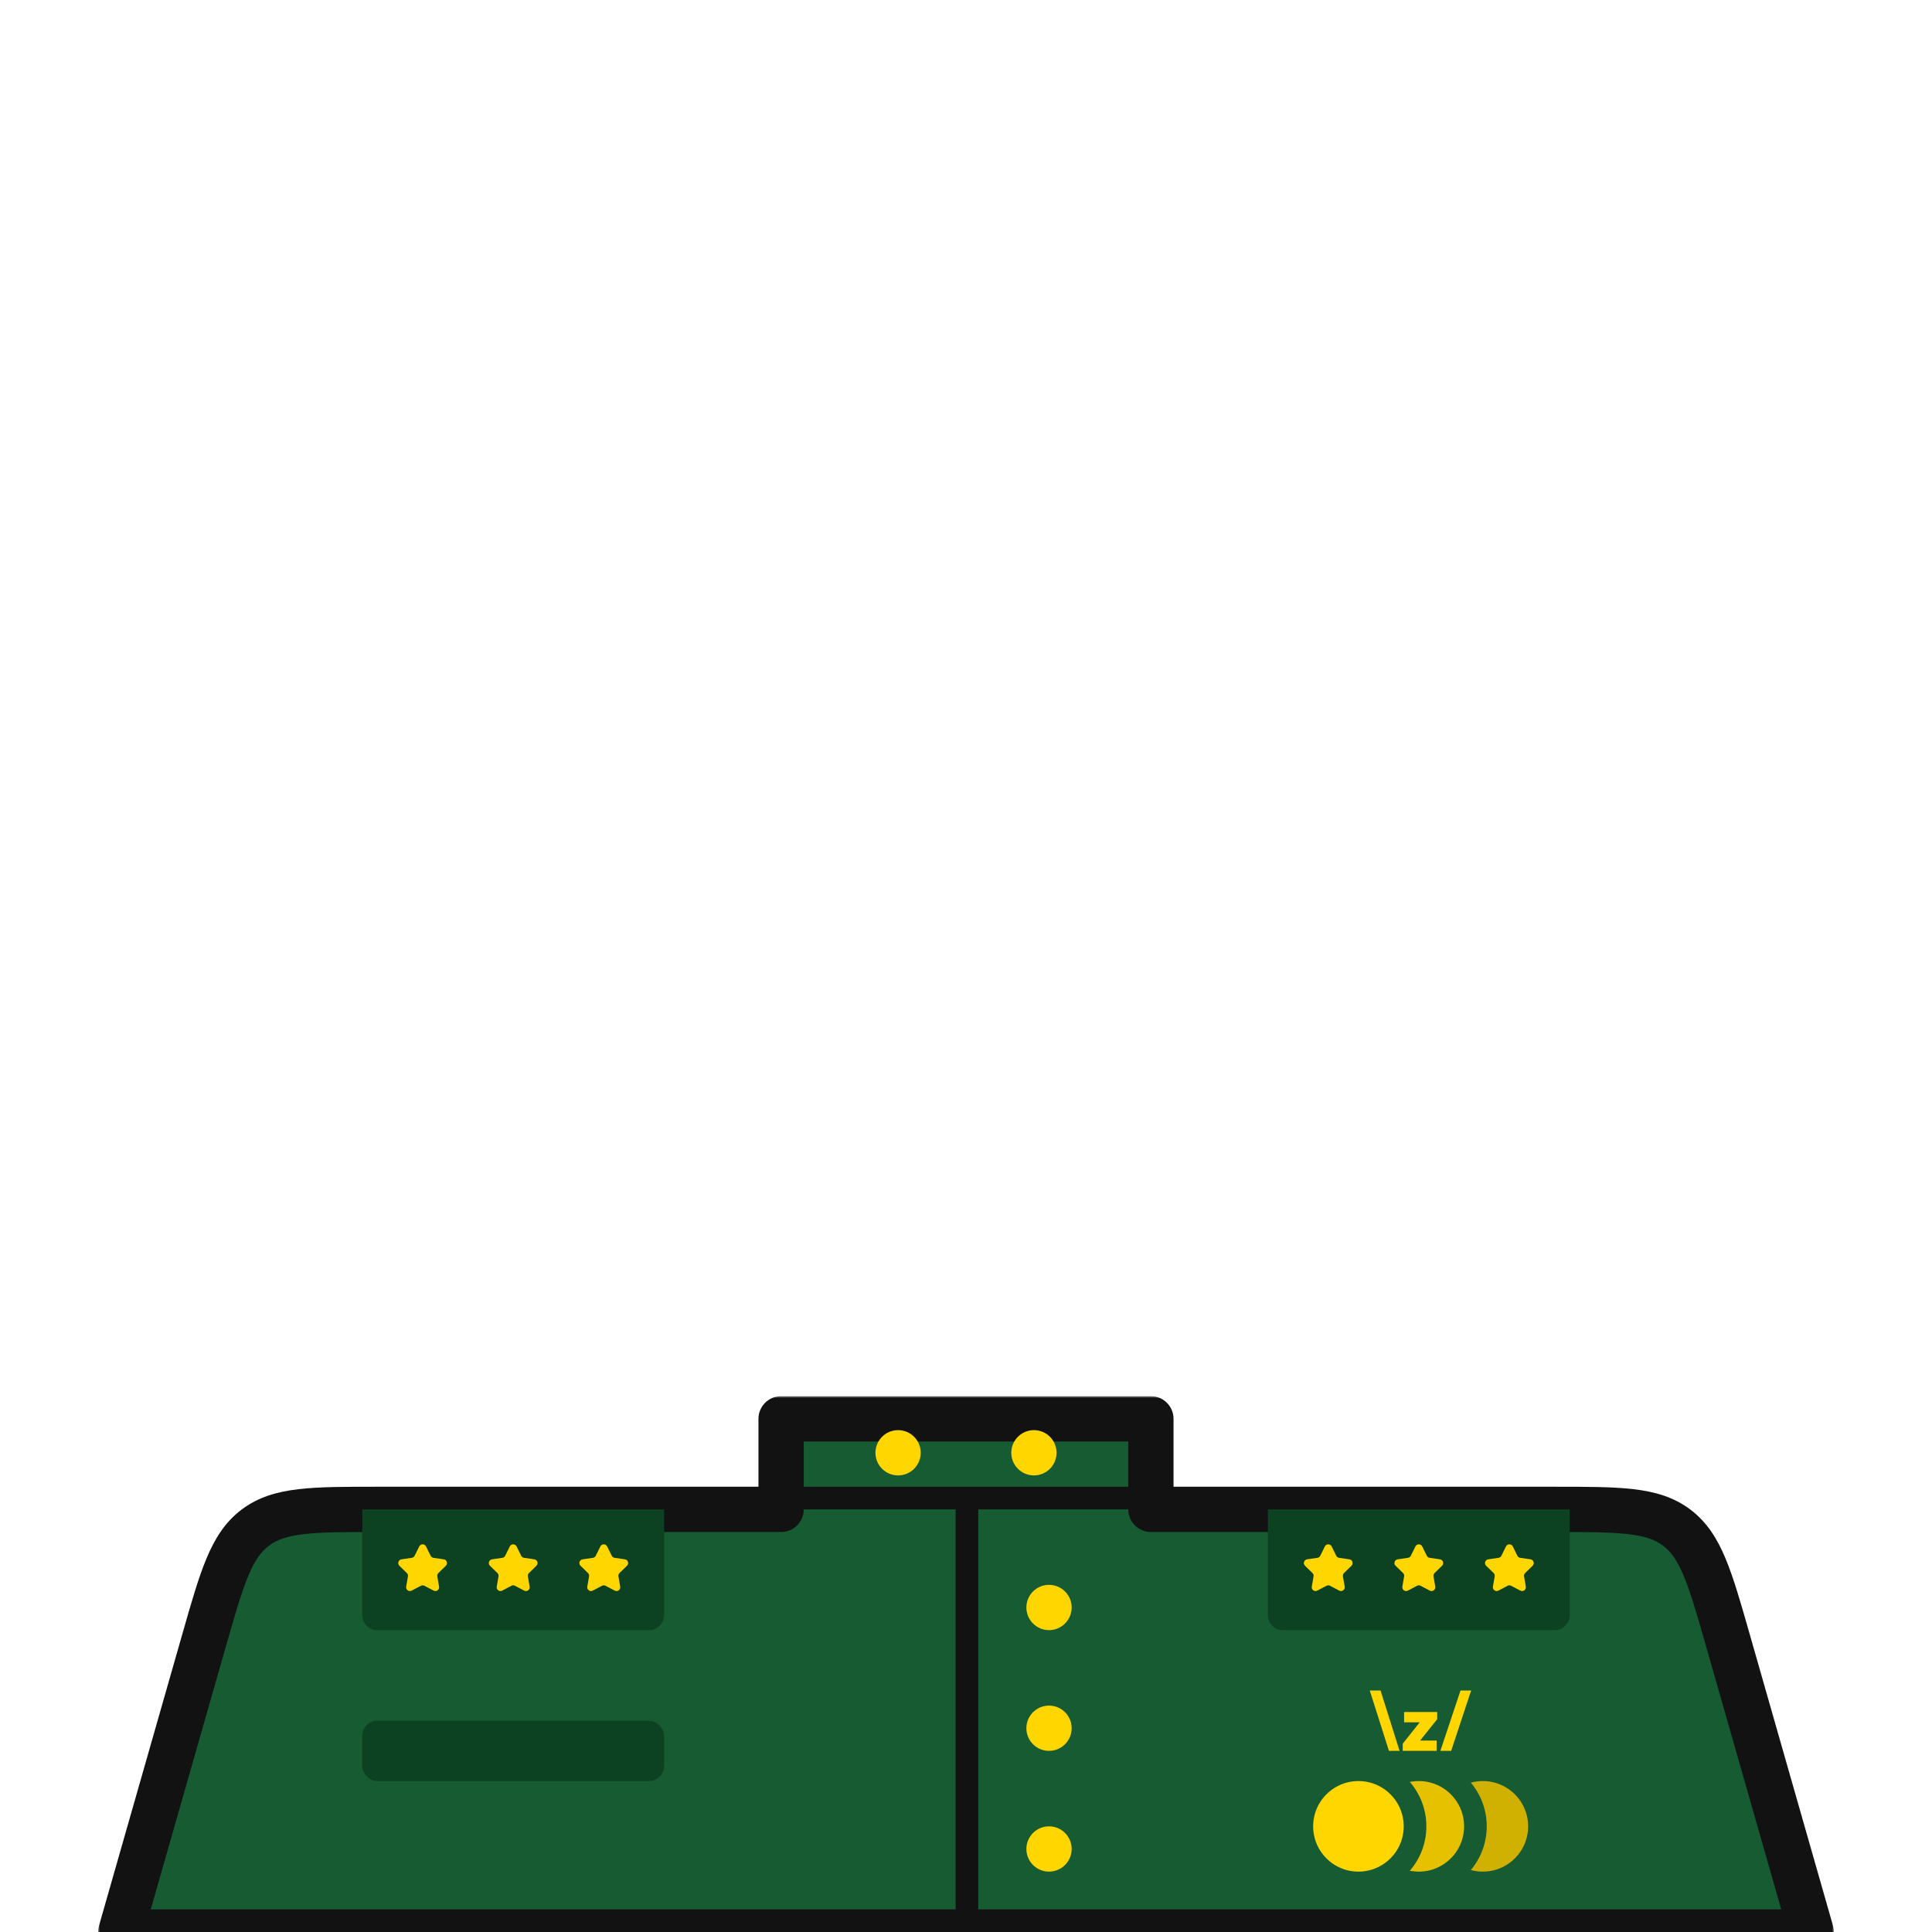 <svg width="512" height="512" viewBox="0 0 512 512" fill="none" xmlns="http://www.w3.org/2000/svg">
<g clip-path="url(#clip0_1672_4258)">
<mask id="path-1-outside-1_1672_4258" maskUnits="userSpaceOnUse" x="26" y="370" width="460" height="148" fill="black">
<rect fill="white" x="26" y="370" width="460" height="148"/>
<path fill-rule="evenodd" clip-rule="evenodd" d="M305 376H207V400H100.206C82.78 400 74.067 400 67.65 404.84C61.234 409.679 58.841 418.057 54.053 434.813L32 512H480L457.947 434.813C453.159 418.057 450.766 409.679 444.349 404.84C437.933 400 429.22 400 411.794 400H305V376Z"/>
</mask>
<path fill-rule="evenodd" clip-rule="evenodd" d="M305 376H207V400H100.206C82.78 400 74.067 400 67.65 404.84C61.234 409.679 58.841 418.057 54.053 434.813L32 512H480L457.947 434.813C453.159 418.057 450.766 409.679 444.349 404.84C437.933 400 429.22 400 411.794 400H305V376Z" fill="#165B32"/>
<path d="M207 376V370C203.686 370 201 372.686 201 376H207ZM305 376H311C311 372.686 308.314 370 305 370V376ZM207 400V406C210.314 406 213 403.314 213 400H207ZM67.65 404.84L71.264 409.63L71.264 409.63L67.65 404.84ZM54.053 434.813L48.284 433.165L54.053 434.813ZM32 512L26.231 510.352C25.714 512.162 26.076 514.11 27.21 515.613C28.344 517.116 30.117 518 32 518V512ZM480 512V518C481.883 518 483.656 517.116 484.79 515.613C485.924 514.11 486.286 512.162 485.769 510.352L480 512ZM457.947 434.813L452.178 436.462V436.462L457.947 434.813ZM305 400H299C299 403.314 301.686 406 305 406V400ZM207 382H305V370H207V382ZM213 400V376H201V400H213ZM100.206 406H207V394H100.206V406ZM71.264 409.63C73.309 408.087 75.927 407.1 80.498 406.564C85.227 406.01 91.35 406 100.206 406V394C91.636 394 84.689 393.99 79.101 394.646C73.355 395.32 68.408 396.753 64.037 400.05L71.264 409.63ZM59.822 436.462C62.255 427.946 63.947 422.061 65.779 417.667C67.55 413.419 69.218 411.173 71.264 409.63L64.037 400.05C59.667 403.346 56.93 407.709 54.703 413.049C52.538 418.242 50.639 424.924 48.284 433.165L59.822 436.462ZM37.769 513.648L59.822 436.462L48.284 433.165L26.231 510.352L37.769 513.648ZM480 506H32V518H480V506ZM452.178 436.462L474.231 513.648L485.769 510.352L463.716 433.165L452.178 436.462ZM440.736 409.63C442.782 411.173 444.45 413.419 446.221 417.667C448.053 422.061 449.745 427.946 452.178 436.462L463.716 433.165C461.361 424.924 459.462 418.242 457.297 413.049C455.07 407.709 452.333 403.346 447.963 400.05L440.736 409.63ZM411.794 406C420.65 406 426.773 406.01 431.502 406.564C436.073 407.1 438.691 408.087 440.736 409.63L447.963 400.05C443.592 396.753 438.645 395.32 432.899 394.646C427.311 393.99 420.364 394 411.794 394V406ZM305 406H411.794V394H305V406ZM299 376V400H311V376H299Z" fill="#121212" mask="url(#path-1-outside-1_1672_4258)"/>
<path d="M363 448L368.086 464H370.905L365.861 448H363ZM387.052 448L381.712 464H384.573L389.871 448H387.053H387.052ZM372.102 456.434H376.235L371.742 462.093V464H380.727V461.266H376.345L380.876 455.608V453.701H372.102V456.434Z" fill="#FFD600"/>
<path d="M96 400H176V428C176 430.209 174.209 432 172 432H100C97.791 432 96 430.209 96 428V400Z" fill="#0C4122"/>
<rect x="96" y="456" width="80" height="16" rx="4" fill="#0C4122"/>
<path d="M336 400H416V428C416 430.209 414.209 432 412 432H340C337.791 432 336 430.209 336 428V400Z" fill="#0C4122"/>
<path d="M111.103 409.817C111.47 409.074 112.53 409.074 112.897 409.817L114.118 412.292C114.264 412.588 114.546 412.792 114.871 412.84L117.603 413.236C118.424 413.356 118.751 414.364 118.158 414.942L116.181 416.869C115.945 417.099 115.837 417.43 115.893 417.754L116.36 420.475C116.5 421.292 115.642 421.915 114.909 421.529L112.465 420.245C112.174 420.091 111.826 420.091 111.535 420.245L109.091 421.529C108.358 421.915 107.5 421.292 107.64 420.475L108.107 417.754C108.163 417.43 108.055 417.099 107.819 416.869L105.842 414.942C105.249 414.364 105.576 413.356 106.397 413.236L109.129 412.84C109.454 412.792 109.736 412.588 109.882 412.292L111.103 409.817Z" fill="#FFD600"/>
<path d="M351.103 409.817C351.47 409.074 352.53 409.074 352.897 409.817L354.118 412.292C354.264 412.588 354.546 412.792 354.871 412.84L357.603 413.236C358.424 413.356 358.751 414.364 358.158 414.942L356.181 416.869C355.945 417.099 355.837 417.43 355.893 417.754L356.36 420.475C356.5 421.292 355.642 421.915 354.909 421.529L352.465 420.245C352.174 420.091 351.826 420.091 351.535 420.245L349.091 421.529C348.358 421.915 347.5 421.292 347.64 420.475L348.107 417.754C348.163 417.43 348.055 417.099 347.819 416.869L345.842 414.942C345.249 414.364 345.576 413.356 346.397 413.236L349.129 412.84C349.454 412.792 349.736 412.588 349.882 412.292L351.103 409.817Z" fill="#FFD600"/>
<path d="M159.103 409.817C159.47 409.074 160.53 409.074 160.897 409.817L162.118 412.292C162.264 412.588 162.546 412.792 162.871 412.84L165.603 413.236C166.424 413.356 166.751 414.364 166.158 414.942L164.181 416.869C163.945 417.099 163.837 417.43 163.893 417.754L164.36 420.475C164.5 421.292 163.642 421.915 162.909 421.529L160.465 420.245C160.174 420.091 159.826 420.091 159.535 420.245L157.091 421.529C156.358 421.915 155.5 421.292 155.64 420.475L156.107 417.754C156.163 417.43 156.055 417.099 155.819 416.869L153.842 414.942C153.249 414.364 153.576 413.356 154.397 413.236L157.129 412.84C157.454 412.792 157.736 412.588 157.882 412.292L159.103 409.817Z" fill="#FFD600"/>
<path d="M399.103 409.817C399.47 409.074 400.53 409.074 400.897 409.817L402.118 412.292C402.264 412.588 402.546 412.792 402.871 412.84L405.603 413.236C406.424 413.356 406.751 414.364 406.158 414.942L404.181 416.869C403.945 417.099 403.837 417.43 403.893 417.754L404.36 420.475C404.5 421.292 403.642 421.915 402.909 421.529L400.465 420.245C400.174 420.091 399.826 420.091 399.535 420.245L397.091 421.529C396.358 421.915 395.5 421.292 395.64 420.475L396.107 417.754C396.163 417.43 396.055 417.099 395.819 416.869L393.842 414.942C393.249 414.364 393.576 413.356 394.397 413.236L397.129 412.84C397.454 412.792 397.736 412.588 397.882 412.292L399.103 409.817Z" fill="#FFD600"/>
<path d="M135.103 409.817C135.47 409.074 136.53 409.074 136.897 409.817L138.118 412.292C138.264 412.588 138.546 412.792 138.871 412.84L141.603 413.236C142.424 413.356 142.751 414.364 142.158 414.942L140.181 416.869C139.945 417.099 139.837 417.43 139.893 417.754L140.36 420.475C140.5 421.292 139.642 421.915 138.909 421.529L136.465 420.245C136.174 420.091 135.826 420.091 135.535 420.245L133.091 421.529C132.358 421.915 131.5 421.292 131.64 420.475L132.107 417.754C132.163 417.43 132.055 417.099 131.819 416.869L129.842 414.942C129.249 414.364 129.576 413.356 130.397 413.236L133.129 412.84C133.454 412.792 133.736 412.588 133.882 412.292L135.103 409.817Z" fill="#FFD600"/>
<path d="M375.103 409.817C375.47 409.074 376.53 409.074 376.897 409.817L378.118 412.292C378.264 412.588 378.546 412.792 378.871 412.84L381.603 413.236C382.424 413.356 382.751 414.364 382.158 414.942L380.181 416.869C379.945 417.099 379.837 417.43 379.893 417.754L380.36 420.475C380.5 421.292 379.642 421.915 378.909 421.529L376.465 420.245C376.174 420.091 375.826 420.091 375.535 420.245L373.091 421.529C372.358 421.915 371.5 421.292 371.64 420.475L372.107 417.754C372.163 417.43 372.055 417.099 371.819 416.869L369.842 414.942C369.249 414.364 369.576 413.356 370.397 413.236L373.129 412.84C373.454 412.792 373.736 412.588 373.882 412.292L375.103 409.817Z" fill="#FFD600"/>
<circle cx="392.971" cy="484" r="15" fill="#D0B000" stroke="#165B32" stroke-width="6"/>
<circle cx="376" cy="484" r="15" fill="#E6C100" stroke="#165B32" stroke-width="6"/>
<circle cx="360" cy="484" r="15" fill="#FFD600" stroke="#165B32" stroke-width="6"/>
<circle cx="278" cy="426" r="6" fill="#FFD600"/>
<circle cx="278" cy="458" r="6" fill="#FFD600"/>
<circle cx="278" cy="490" r="6" fill="#FFD600"/>
<circle cx="274" cy="385" r="6" fill="#FFD600"/>
<circle cx="238" cy="385" r="6" fill="#FFD600"/>
<path d="M204 397H256.25M308.5 397H256.25M256.25 397V519" stroke="#121212" stroke-width="6" stroke-linecap="round" stroke-linejoin="round"/>
</g>
<defs>
<clipPath id="clip0_1672_4258">
<rect width="512" height="512" fill="white"/>
</clipPath>
</defs>
</svg>
